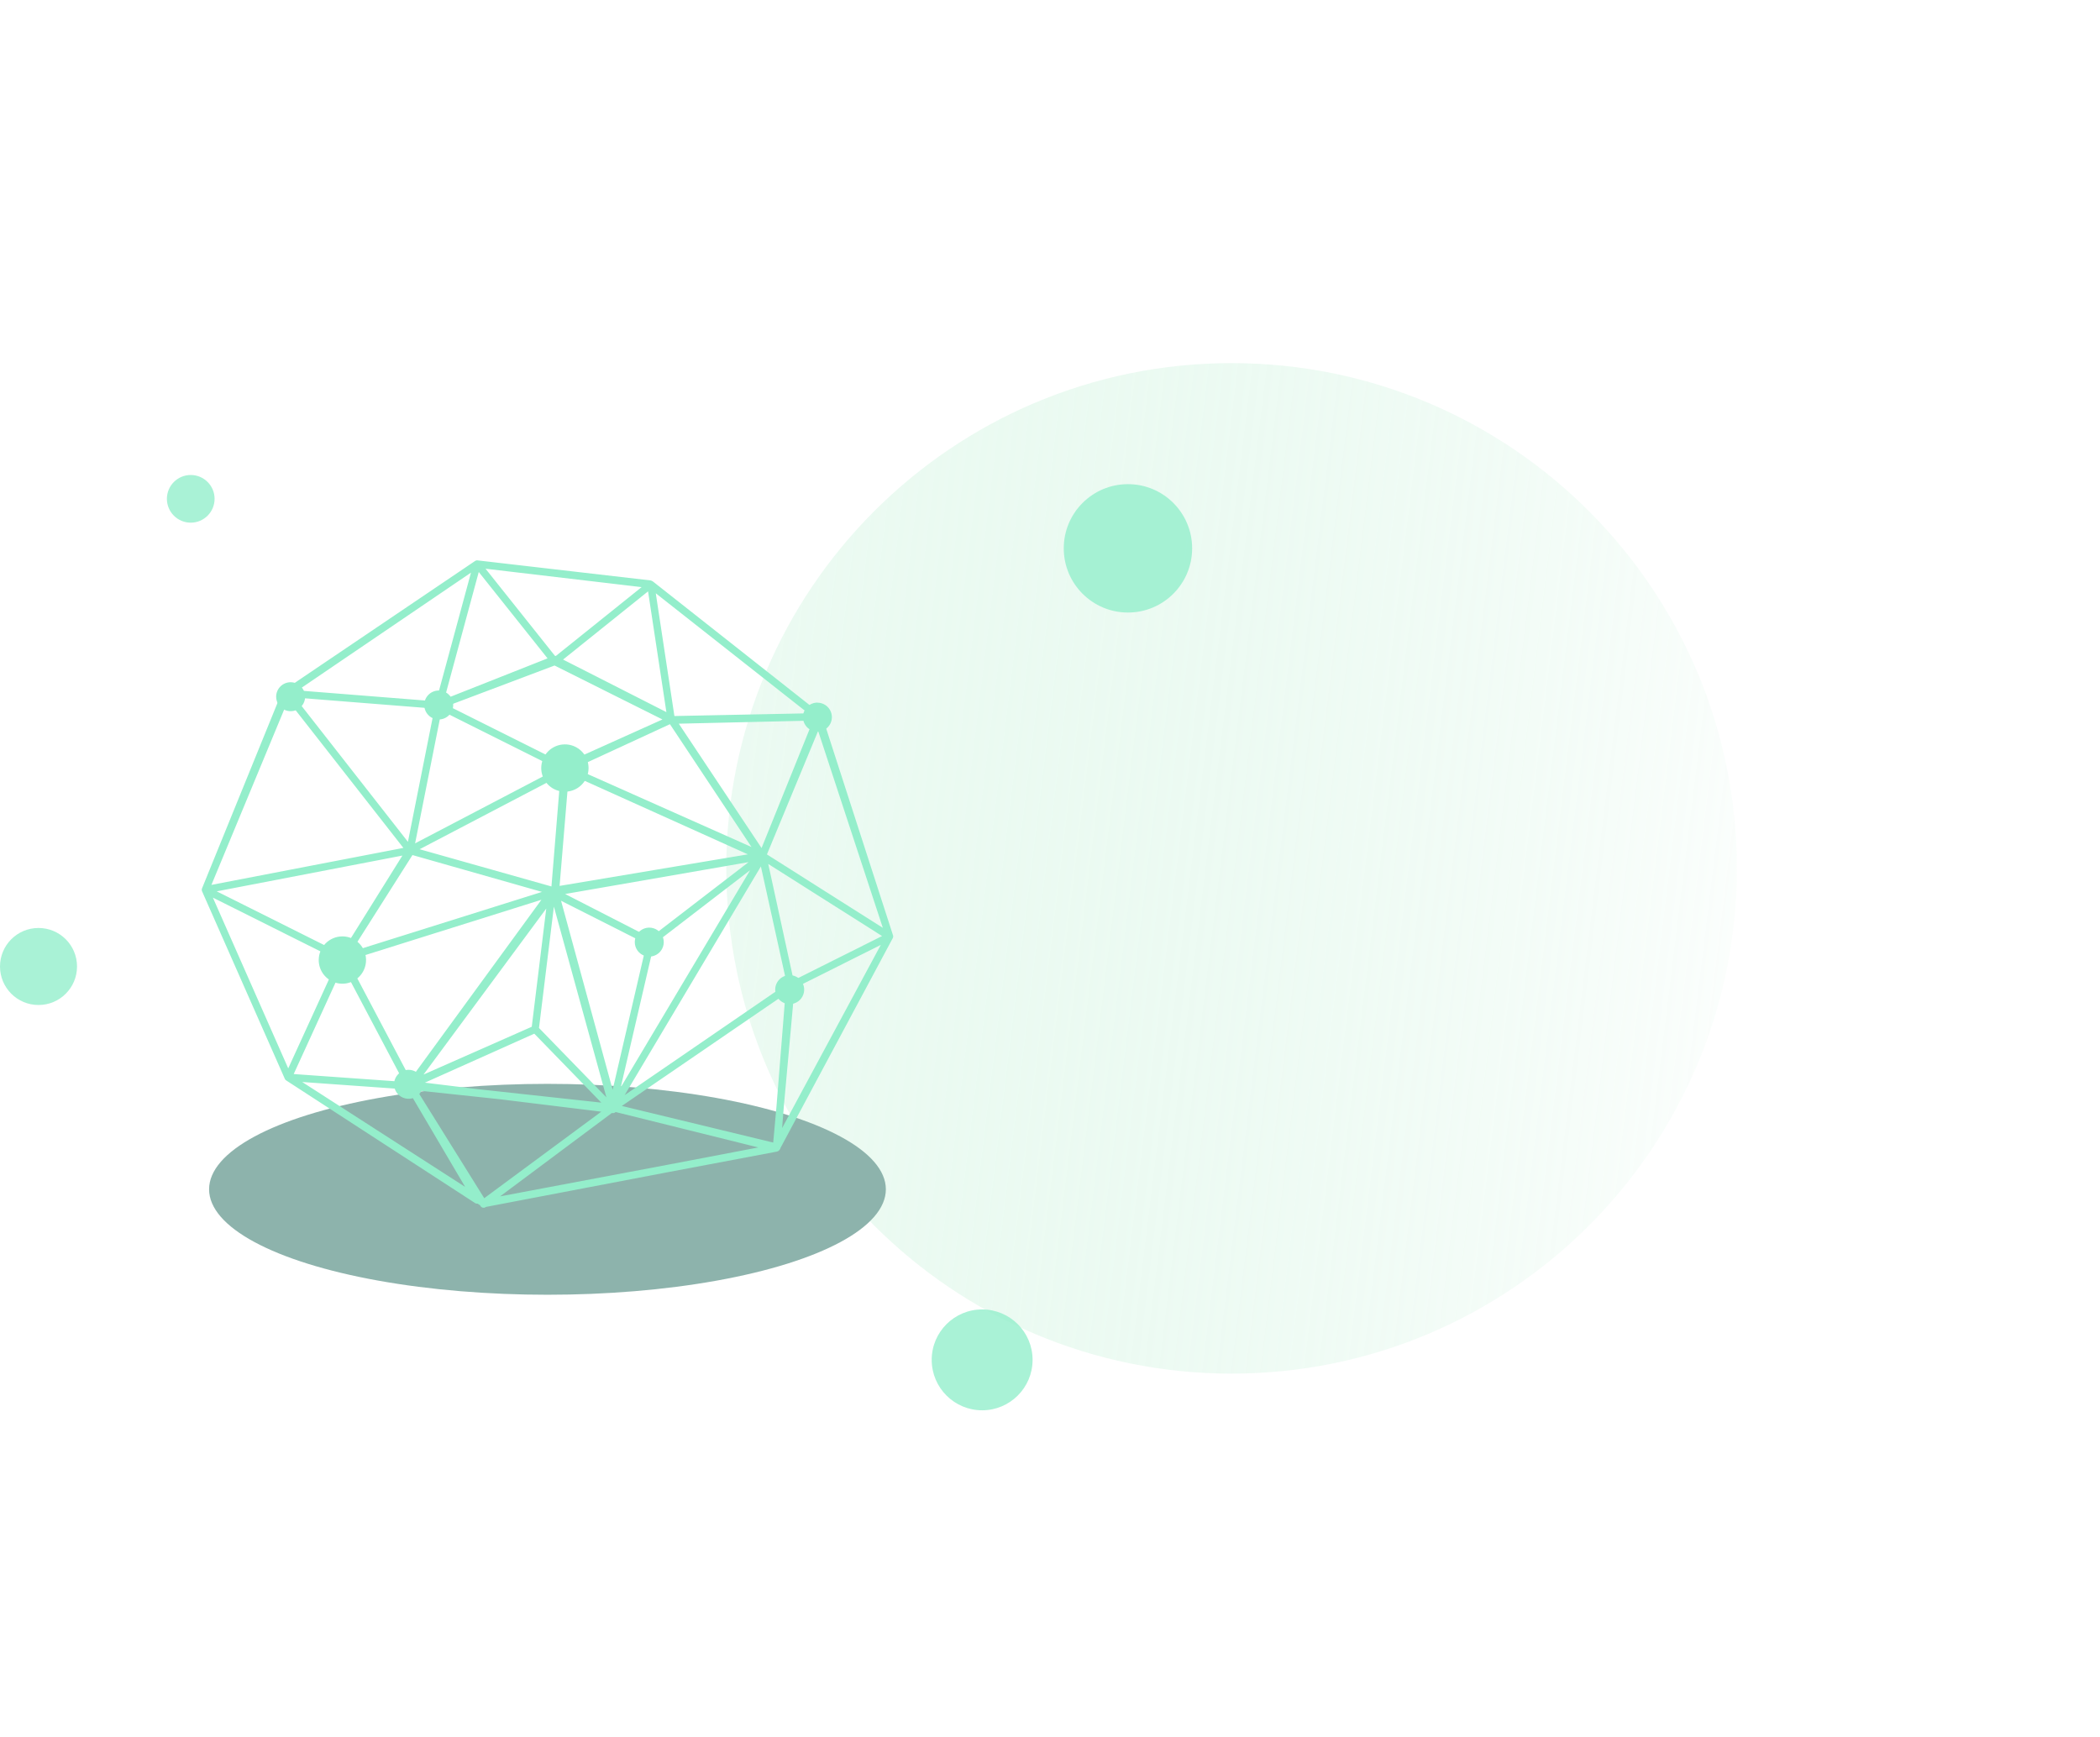 <svg width="1145" height="947" viewBox="0 0 1145 947" fill="none" xmlns="http://www.w3.org/2000/svg">
<g filter="url(#filter0_f)">
<path d="M947 473.5C947 625.654 823.654 749 671.5 749C519.346 749 396 625.654 396 473.5C396 321.346 519.346 198 671.5 198C823.654 198 947 321.346 947 473.5Z" fill="url(#paint0_linear)" fill-opacity="0.5"/>
</g>
<ellipse cx="298.5" cy="648.5" rx="184.5" ry="57.5" fill="#8DB3AC"/>
<path d="M260.14 307.55L155.5 378.27L112 485.18L157.12 587.44L264 656.25L422.88 625.91L485 510.61L446.29 390.84L354.38 318.46L260.14 307.55ZM239.28 384.55L260.14 307.55L156.47 378L239.28 384.57V384.55ZM112 485.18L223.53 463.69L156.47 378L112 485.18ZM239.28 384.57L223.53 463.69L156.47 378L239.28 384.57ZM446.28 390.84L366 392.47L354.8 318.67L446.29 390.84H446.28ZM260.14 307.55L302.48 360.72L354.8 318.72L260.14 307.55ZM239.28 384.55L302.48 360.7L260.14 307.55L239.28 384.55ZM366 392.47L302.48 360.72L354.8 318.72L366 392.47ZM260.14 654.32L223.53 592.16L157.12 587.44L260.12 654.32H260.14ZM223.53 463.69L186.79 522.57L112 485.18L223.53 463.69ZM223.53 592.16L186.79 522.57L157.12 587.44L223.53 592.16V592.16ZM423.33 625.91L431.33 537.48L485 510.61L423.3 625.91H423.33ZM224 591.93L301.92 486.53L334.24 603.94L224 591.93ZM415.8 466.74L354.8 513.64L301.9 486.53L415.78 466.74H415.8ZM334.22 602.28L354.8 513.64L302.8 487.35L334.17 602.28H334.22ZM224 591.59L291.78 561.24L301 486.06L224 591.59ZM334.24 604.94L291.78 561.24L223.55 591.37L334.24 604.94ZM308.44 418.94L415.21 466.48L366 392.35L308.45 418.91L308.44 418.94ZM302.5 485.56L307.96 418.7L414.6 466.74L302.48 485.53L302.5 485.56ZM446.29 392.82L415.67 466.68L485 510.61L446.29 392.82ZM431.29 537.48L485 510.61L415.64 466.68L431.27 537.48H431.29ZM366.42 392.69L446.29 390.84L415.67 466.68L366.42 392.68V392.69ZM239.28 384.57L307.47 418.67L366.47 392.13L302.48 359.59L239.28 384.59V384.57ZM431.28 537.48L334.2 603.94L415.9 466.8L431.3 537.48H431.28ZM263.68 656.09L334.22 603.94L423.1 626L263.68 656.09ZM223.42 463.63L308.42 419.14L302.85 486.06L223.42 463.63V463.63ZM334.22 603.94L430.6 537.83L423.6 625.56L334.24 603.94H334.22ZM334.22 603.94L223.53 592.16L263.68 656.56L334.22 603.94V603.94ZM302.48 486.24L186.79 522.57L224 463.91L302.5 486.24H302.48Z" stroke="#94EECB" stroke-width="4" stroke-linecap="round" stroke-linejoin="round"/>
<path fill-rule="evenodd" clip-rule="evenodd" d="M308 405.89C310.551 405.89 313.045 406.647 315.167 408.064C317.288 409.482 318.942 411.496 319.918 413.853C320.894 416.211 321.15 418.804 320.652 421.307C320.154 423.809 318.926 426.108 317.122 427.912C315.318 429.716 313.019 430.944 310.517 431.442C308.014 431.94 305.421 431.684 303.063 430.708C300.706 429.732 298.691 428.078 297.274 425.957C295.857 423.835 295.1 421.341 295.1 418.79C295.103 415.37 296.463 412.09 298.881 409.671C301.3 407.253 304.579 405.893 308 405.89Z" fill="#94EECB"/>
<path fill-rule="evenodd" clip-rule="evenodd" d="M186.68 510.59C189.231 510.59 191.725 511.347 193.847 512.764C195.968 514.182 197.622 516.196 198.598 518.553C199.574 520.911 199.83 523.504 199.332 526.007C198.834 528.509 197.606 530.808 195.802 532.612C193.998 534.416 191.699 535.644 189.197 536.142C186.694 536.64 184.101 536.384 181.743 535.408C179.386 534.432 177.372 532.778 175.954 530.657C174.537 528.535 173.78 526.041 173.78 523.49C173.783 520.07 175.143 516.79 177.561 514.371C179.98 511.953 183.26 510.593 186.68 510.59Z" fill="#94EECB"/>
<path fill-rule="evenodd" clip-rule="evenodd" d="M354 505.81C355.563 505.808 357.091 506.27 358.392 507.137C359.692 508.003 360.706 509.237 361.306 510.68C361.905 512.123 362.063 513.712 361.759 515.245C361.456 516.778 360.704 518.187 359.6 519.293C358.495 520.398 357.088 521.152 355.555 521.457C354.022 521.763 352.433 521.607 350.989 521.01C349.545 520.412 348.311 519.399 347.442 518.1C346.574 516.801 346.11 515.273 346.11 513.71C346.11 511.617 346.941 509.609 348.42 508.127C349.9 506.646 351.907 505.813 354 505.81Z" fill="#94EECB"/>
<path fill-rule="evenodd" clip-rule="evenodd" d="M239.2 376.52C240.763 376.518 242.291 376.98 243.592 377.847C244.892 378.713 245.906 379.946 246.506 381.39C247.105 382.833 247.263 384.422 246.959 385.955C246.656 387.488 245.904 388.897 244.8 390.003C243.695 391.108 242.288 391.862 240.755 392.167C239.222 392.473 237.633 392.317 236.189 391.72C234.745 391.122 233.511 390.109 232.642 388.81C231.774 387.511 231.31 385.983 231.31 384.42C231.31 382.327 232.141 380.319 233.62 378.837C235.1 377.356 237.107 376.523 239.2 376.52Z" fill="#94EECB"/>
<path fill-rule="evenodd" clip-rule="evenodd" d="M430.57 531.72C432.133 531.72 433.661 532.184 434.96 533.052C436.259 533.921 437.272 535.155 437.87 536.599C438.467 538.043 438.623 539.632 438.318 541.165C438.012 542.698 437.258 544.105 436.153 545.21C435.047 546.314 433.638 547.066 432.105 547.369C430.572 547.673 428.983 547.515 427.54 546.916C426.097 546.316 424.863 545.302 423.997 544.002C423.13 542.701 422.668 541.173 422.67 539.61C422.67 538.573 422.874 537.546 423.272 536.588C423.669 535.63 424.251 534.76 424.985 534.027C425.718 533.295 426.589 532.714 427.548 532.318C428.506 531.922 429.533 531.719 430.57 531.72Z" fill="#94EECB"/>
<path fill-rule="evenodd" clip-rule="evenodd" d="M222.75 583.34C224.313 583.338 225.841 583.8 227.142 584.667C228.442 585.533 229.456 586.767 230.056 588.21C230.655 589.653 230.813 591.242 230.509 592.775C230.206 594.308 229.454 595.717 228.35 596.823C227.245 597.928 225.838 598.682 224.305 598.987C222.772 599.293 221.183 599.137 219.739 598.54C218.295 597.942 217.061 596.929 216.192 595.63C215.324 594.331 214.86 592.803 214.86 591.24C214.86 589.147 215.691 587.139 217.17 585.657C218.65 584.176 220.657 583.343 222.75 583.34Z" fill="#94EECB"/>
<path fill-rule="evenodd" clip-rule="evenodd" d="M158.46 372C160.023 371.998 161.552 372.46 162.853 373.327C164.153 374.195 165.168 375.428 165.767 376.872C166.366 378.316 166.523 379.905 166.219 381.439C165.914 382.972 165.162 384.381 164.056 385.486C162.951 386.592 161.542 387.344 160.009 387.649C158.475 387.953 156.886 387.796 155.442 387.197C153.998 386.598 152.765 385.583 151.897 384.283C151.03 382.982 150.568 381.453 150.57 379.89C150.573 377.798 151.405 375.793 152.884 374.314C154.363 372.835 156.368 372.003 158.46 372Z" fill="#94EECB"/>
<path fill-rule="evenodd" clip-rule="evenodd" d="M445.69 383.15C447.252 383.15 448.779 383.614 450.078 384.483C451.376 385.351 452.387 386.586 452.983 388.03C453.579 389.474 453.733 391.062 453.425 392.594C453.118 394.126 452.362 395.531 451.255 396.633C450.147 397.735 448.738 398.483 447.205 398.783C445.671 399.083 444.084 398.921 442.643 398.318C441.202 397.715 439.972 396.697 439.11 395.394C438.248 394.092 437.792 392.562 437.8 391C437.803 388.908 438.635 386.903 440.114 385.424C441.593 383.945 443.598 383.113 445.69 383.11V383.15Z" fill="#94EECB"/>
<path d="M615 334C595.67 334 580 318.33 580 299C580 279.67 595.67 264 615 264C634.33 264 650 279.67 650 299C650 318.33 634.33 334 615 334Z" fill="#94EECB" fill-opacity="0.8"/>
<path d="M535.5 769C520.312 769 508 756.688 508 741.5C508 726.312 520.312 714 535.5 714C550.688 714 563 726.312 563 741.5C563 756.688 550.688 769 535.5 769Z" fill="#94EECB" fill-opacity="0.8"/>
<path d="M21 548C9.402 548 0 538.598 0 527C0 515.402 9.402 506 21 506C32.598 506 42 515.402 42 527C42 538.598 32.598 548 21 548Z" fill="#94EECB" fill-opacity="0.8"/>
<path d="M104 285C96.82 285 91 279.18 91 272C91 264.82 96.82 259 104 259C111.18 259 117 264.82 117 272C117 279.18 111.18 285 104 285Z" fill="#94EECB" fill-opacity="0.8"/>
<defs>
<filter id="filter0_f" x="198.627" y="0.627" width="945.746" height="945.746" filterUnits="userSpaceOnUse" color-interpolation-filters="sRGB">
<feFlood flood-opacity="0" result="BackgroundImageFix"/>
<feBlend mode="normal" in="SourceGraphic" in2="BackgroundImageFix" result="shape"/>
<feGaussianBlur stdDeviation="98.687" result="effect1_foregroundBlur"/>
</filter>
<linearGradient id="paint0_linear" x1="478.524" y1="-167.039" x2="1074.6" y2="-94.241" gradientUnits="userSpaceOnUse">
<stop stop-color="#9DE7BD" stop-opacity="0.4"/>
<stop offset="1" stop-color="white"/>
</linearGradient>
</defs>
</svg>
